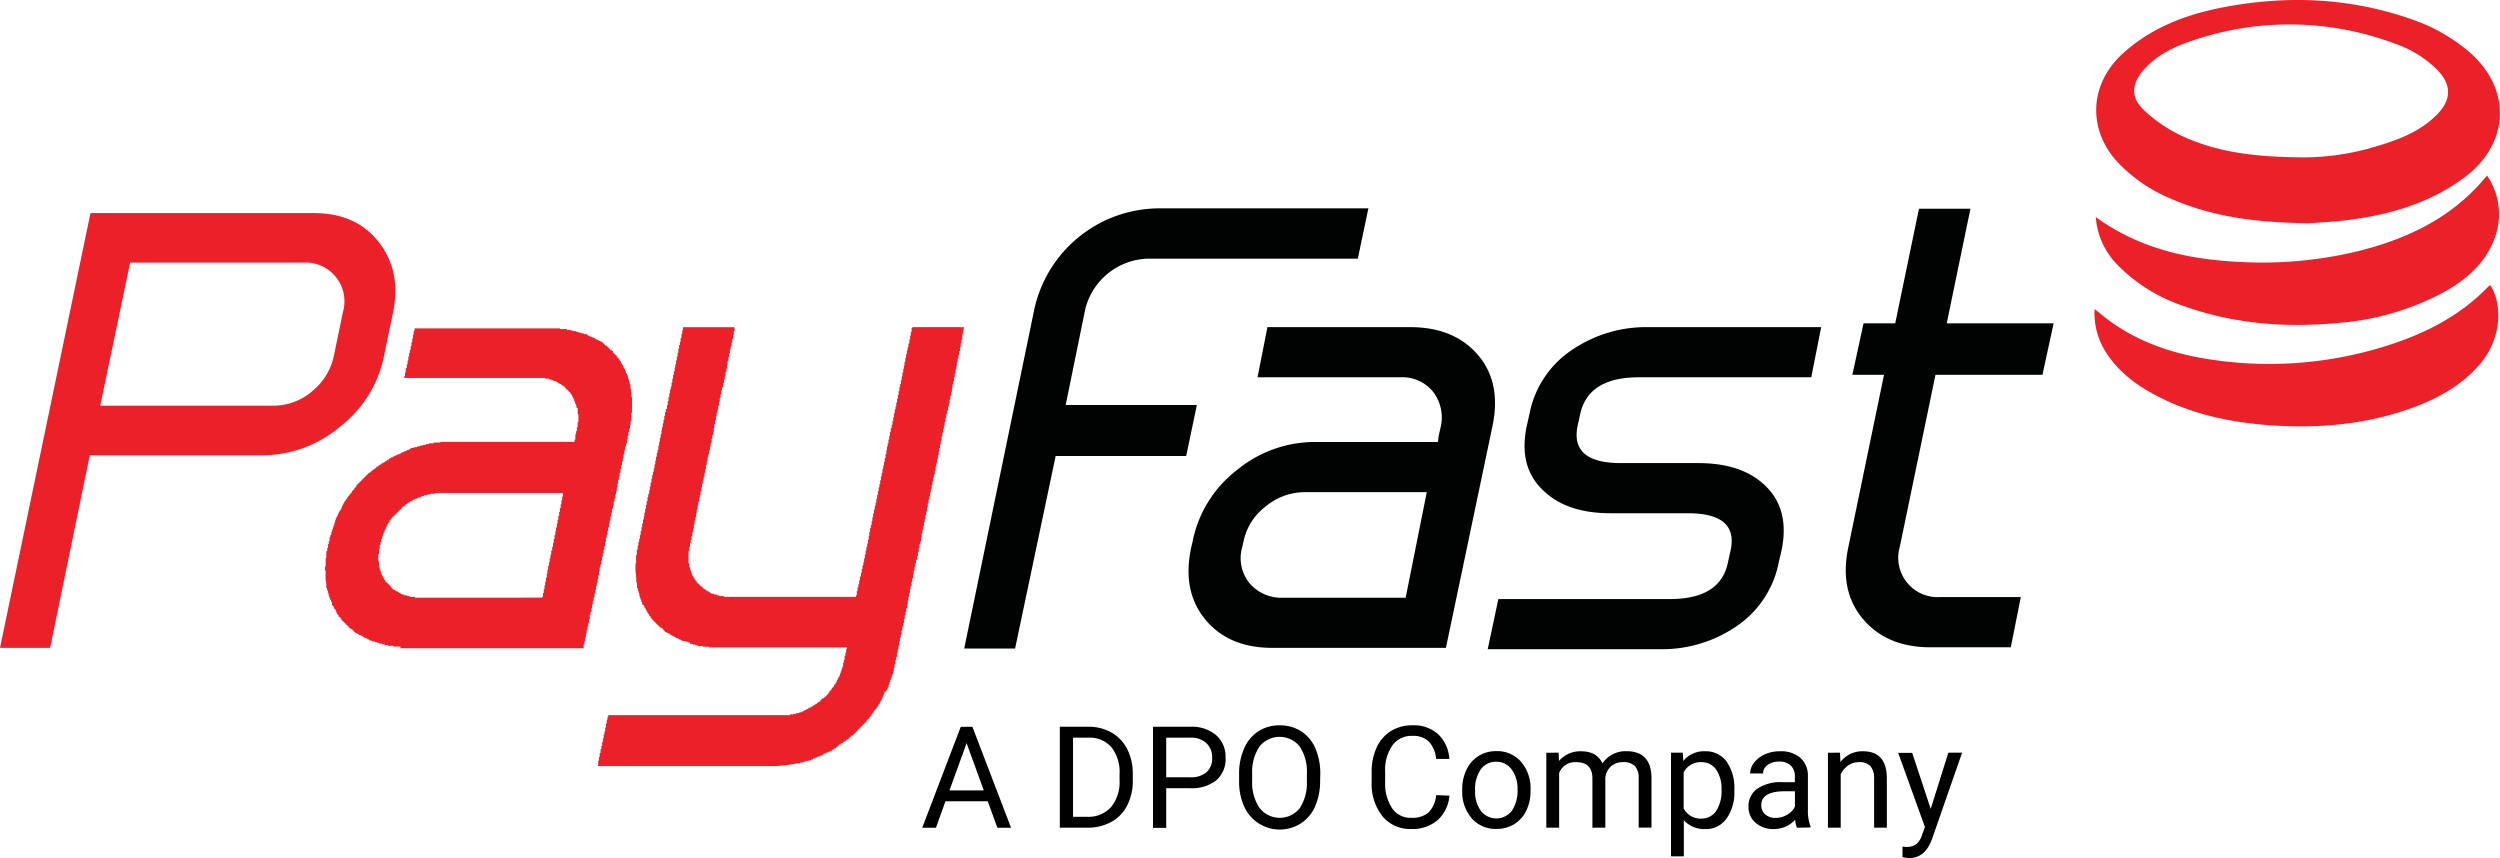 <svg xmlns="http://www.w3.org/2000/svg" viewBox="0 0 566.94 194.57"><defs><style>.cls-1{fill:#ec2028;}.cls-2{fill:#010202;}</style></defs><title>Asset 1payfast</title><g id="Layer_2" data-name="Layer 2"><g id="Layer_1-2" data-name="Layer 1"><path class="cls-1" d="M523.64,50.62c-11.95-.12-21.84-1.45-31.19-5.5a35.39,35.39,0,0,1-12.18-8.3c-7-7.55-6.43-17.89,1.23-24.78C487.94,6.24,495.72,3.3,504,1.69c14.54-2.82,28.94-2.24,43,2.72a39.93,39.93,0,0,1,13,7.41c9.69,8.4,9.12,20.85-1.23,28.49-7.65,5.66-16.42,8.26-25.66,9.5C529.36,50.34,525.57,50.46,523.64,50.62Zm-1.07-14.93a57.05,57.05,0,0,0,16.06-2.43c5.11-1.5,10.13-3.33,14-7.26,3.38-3.42,3.36-6.85,0-10.25A25,25,0,0,0,543.38,10a67.91,67.91,0,0,0-46.84-.57c-3.92,1.35-7.67,3.23-10.47,6.49s-2.86,6.27.18,9.11A33.1,33.1,0,0,0,494,30.44C502.24,34.5,511.21,35.63,522.57,35.69Z"/><path class="cls-1" d="M564.77,64.7c3,4.84,2.12,12.23-1.87,17.24s-9.51,8.18-15.47,10.4c-10.5,3.89-21.4,4.87-32.47,4.11-8.73-.63-17.21-2.32-25.08-6.29-5.14-2.57-9.75-5.86-12.74-11A16.49,16.49,0,0,1,475,70.08c1.07.85,1.87,1.53,2.72,2.18,6.69,5.07,14.36,7.77,22.54,9.1a88.21,88.21,0,0,0,37.77-2c9.87-2.72,19.08-6.89,26.35-14.47C564.39,64.82,564.53,64.8,564.77,64.7Z"/><path class="cls-1" d="M475.27,49.23c10,7.23,21.07,9.61,32.66,10.17a92.52,92.52,0,0,0,26-2.25C545.6,54.37,556.09,49.51,564,39.8a15.52,15.52,0,0,1,1.41,15c-2.1,5.06-6.05,8.5-10.72,11.18a59.87,59.87,0,0,1-24.21,7.23c-12,1.17-23.89.28-35.38-3.85a37.61,37.61,0,0,1-14.8-9.18A17.33,17.33,0,0,1,475.27,49.23Z"/><path class="cls-1" d="M135.67,130.94v-.53h.18v-.87H136v-.88h.17V128h.18v-.87h.17v-.88h.18v-.87h.17v-.7h.18v-.88h.17v-.87h.18V122h.17v-.7h.17v-.87h.18v-.87h.18v-.88h.17V118h.18v-.88h.17v-.87h.17v-.87H139v-.7h.17v-.88h.18V113h.17v-.87h.18v-.7h.17v-.87H140v-.88h.18v-.87h.17v-.7h.18v-.87h.18v-.88h.17v-.87h.17v-.87h.18v-.7h.17V103h.18v-.87h.17v-.88H142v-.69h.17v-.88h.18v-.87h.17v-.87h.17v-.71h.18v-.87H143v-.87h.18V94c0-.14,0-.28,0-.42h.14V90.08h-.09q0-.51-.09-1v-.73h-.1c0-.14-.05-.27-.08-.41v-.81h-.17v-.52h-.13c0-.06,0-.11,0-.16v-.37h-.11l-.06-.17h0v-.18h0l-.12-.34h0v-.17h-.07c0-.1-.07-.19-.11-.28v-.25H142s-.05-.11-.07-.17h0v-.35h-.16l0,0v-.5h-.17v-.17h-.16l0,0V83.1h-.17v-.36h-.18v-.17H141a.35.35,0,0,1-.05-.08v-.27h-.17v-.35h-.18V81.7h-.18v-.35h-.17v-.18H140v-.35h-.17v-.17h-.17v-.17h-.18V80.3h-.17v-.18h-.18V80H139V79.6h-.18v-.17h-.34v-.18h-.18v-.17h-.17V78.9h-.18v-.17h-.18v-.18h-.17v-.17h-.35v-.16h-.17V78h-.18v-.17h-.17v-.18h-.18V77.5h-.35v-.17h-.34v-.18h-.3l-.05,0V77h-.22l-.14-.08v-.09H135l-.2-.13v-.05h-.09l-.08,0v-.12h-.27l-.09,0v-.14H134l-.07,0v-.14h-.29l0,0v-.15h-.35v-.16h-.18v-.17h-.65l-.05,0v-.16h-.46l-.06,0v-.15h-.44l-.26-.09v-.09h-.26l-.26-.06v-.12h-.51l-.19,0v-.13h-.52v-.17h-.88v-.17h-1.39l-.18,0v-.15h-33v.52h-.18v.88h-.17v.87h-.17v.87h-.18v.88h-.17v.87h-.18V80h-.17v.87h-.18v.88h-.17v.87h-.18v.87H92v1h-.17v.86h-.18v.35h32v.18h.88v.17H125v.17h.52v.18h.53v.18h.34v.17h.18v.18h.35v.17h.35v.17h.17v.18h.35v.17H128v.18h.17V88h.18v.18h.17v.17h.17v.17h.18v.18H129v.17h.18V89h.18v.34h.17v.17h.18v.35h.17v.35h.17v.35h.18V91h.17v.52h.18V92h.17v.52H131v1.4h.17v1.75H131v1.22h-.18v.87h-.17v.7h-.18v1.22h-.17v.52H99.87v.16l-.15,0H98.31v.18h-1v.17h-.7v.16H96v.1l-.34.07h-.35v.09l-.3.09h-.4v.13l-.17.05h-.53v.16h-.7v.18h-.35V102h-.52v.18H92v.17h-.35v.15l-.07,0h-.28v.12l-.15.06H91v.08l-.18.09h-.17v.09l-.17.09H90.1v.18h-.35v.17H89.4v.17h-.35v.17H88.7v.18h-.35v.18h-.17v.17h-.35v.18h-.18v.16H87.3v.17h-.17v.15l0,0h-.3v.17h-.35v.18h-.18v.17h-.34v.18h-.17v.17h-.36V106h-.17v.17H85v.17h-.17v.18h-.35v.18h-.17v.17h-.18V107H84v.17h-.36v.17h-.17v.18h-.17v.17h-.17v.18h-.18v.17h-.18v.18h-.17v.17h-.18v.17h-.17v.18h-.17v.17h-.18v.18h-.17v.18h-.18v.17h-.17v.17h-.18v.18H81V110h-.18v.35h-.17v.18H80.5v.17h-.18v.3l0,0h-.14v.17H80v.18h-.18v.24a.76.76,0,0,1-.08.11h-.09v.1s0,0-.05.08h-.12v.16h-.18v.25l-.06.09H79.1v.18h-.17v.18h-.17v.32l0,0h-.16v.17H78.4v.32l0,0h-.15v.17h-.18v.35h-.17v.32l0,0H77.7v.29l0,.05h-.15v.27s0,0,0,.08h-.13v.23l-.06.12h-.11v.2a1.09,1.09,0,0,0-.08.15H77v.17l-.07.18h-.1v.23l-.06.12h-.12v.28l0,.07h-.14v.34H76.3v.35h-.17V118H76v.52h-.17v.52h-.17v.53h-.18v.52h-.17v.53h-.18v.69H74.9v.53h-.17v.87h-.17v.7h-.17v.87h-.18v.7H74v1.42s0,.1,0,.15h-.15v1.7c0,.07,0,.15,0,.22h-.17v.88h.15c0,.45,0,.89,0,1.32v.94h.08c0,.25,0,.5.09.75v1h.18v.52h.12a1.83,1.83,0,0,0,.06.25v.28h.07l.1.31V135h.06c0,.12.07.25.11.37v.16h.06a2.83,2.83,0,0,1,.11.31V136H75l.1.25v.27h.12l.06.14v.56h.17v.17h.18v.34h.17v.36H76v.17h.13l0,.09v.26h.15l0,0V139h.18v.35h.17v.17h.18v.35H77V140h.18v.18h.17v.35h.17v.18h.18v.17h.18v.17h.17v.17h.18v.18h.17v.18h.17v.17h.18v.18h.17v.17h.18v.18h.17v.17h.18v.17h.32l0,0v.15H80V143h.17v.18h.18v.18h.18v.17h.34v.17h.29l.06,0v.13h.18V144h.29l.06,0v.14h.22a.57.57,0,0,0,.13.08v.09h.13l.21.12v.06h.13l0,0v.15h.29l.06,0v.14h.3l.05,0v.15h.31l0,0v.15h.18v.18h.53v.17h.53l.16.06v.12h.34l.19.07v.1h.3l.22.08v.1h.41l.29.06v.11h.46l.06,0v.15H88v.17h1.23v.17H90.8V147h41.55v-.87h.17v-.7h.18v-.87h.18v-.88h.17v-.87h.18v-.7h.17v-.88h.18v-.87h.17v-.87h.17v-.7h.18v-.87h.17v-.87h.18v-.88h.18v-.69h.17v-.87H135v-.88h.17v-.87h.18v-.7h.18v-.88h.17Zm-8-18.86v.52h-.18v.87h-.17v.88h-.17v.87h-.18v.87h-.17V117h-.18v.87h-.18v.87h-.17v.88h-.17v.87h-.17v.87h-.18v.88h-.18v.87h-.17V124h-.18v.87H125v.88h-.18v.87h-.17v.87h-.17v.88h-.18v.87h-.17v.87H124v.88h-.18v.87h-.17v.87h-.17v.87h-.17v.88h-.18v.87h-.18v.18H94.11v-.18H92.89v-.18h-.52V135h-.7v-.17h-.53v-.17H90.8v-.18h-.35v-.18h-.18v-.17h-.35v-.18h-.34v-.17h-.35v-.18h-.18v-.17h-.18v-.17H88.7V133h-.17v-.17h-.18v-.18h-.17v-.18H88v-.17h-.17v-.17h-.18V132h-.17v-.18H87.3v-.34h-.17v-.35H87v-.17h-.18v-.35h-.17v-.35h-.18v-.53h-.18v-.52h-.17v-.53h-.17v-1.39h-.17V125.7h.17v-1.22h.17v-.88h.17v-.7h.18v-.69h.18v-.53h.17v-.53H87v-.51h.17v-.36h.17v-.35h.18v-.34h.17v-.35h.18v-.35H88v-.35h.18v-.17h.17V118h.18v-.18h.17v-.18h.17v-.35h.18v-.17h.18V117h.17v-.18h.18v-.17h.17v-.18h.17v-.17h.18v-.18h.17v-.17h.18v-.17h.17v-.18h.18v-.17H91v-.18h.17V115h.18v-.17h.35v-.17h.18v-.17H92v-.18h.35v-.18h.17V114h.35v-.18h.18v-.17h.35v-.18h.34v-.17h.35v-.17h.36V113h.34v-.17h.53v-.18h.35v-.18h.52v-.17h.7v-.17h.69v-.17h1.05v-.18h29Z"/><path class="cls-1" d="M218.26,74.19H206.91v.18h-.18v.87h-.17v.87h-.17V77h-.17v.88H206v.86h-.18v.7h-.17v.87h-.18v.87h-.17v.88h-.18v.87H205v.69h-.17v.88h-.18v.87h-.17v.87h-.18v.88h-.18v.7h-.17v.87h-.17v.87h-.17v.88h-.18v.87h-.18v.87h-.17v.7h-.18v.87h-.17v.88h-.17v.87h-.18v.87h-.17v.7H202v.88h-.17v.87h-.18v.87h-.17v.88h-.18v.69h-.17v.88H201V103h-.18v.87h-.18v.87h-.17v.88h-.18v.69h-.17v.88h-.17v.87h-.18v.87h-.17v.88h-.18v.7h-.17v.87h-.18v.87h-.17v.88h-.17V114h-.18v.7h-.17v.87h-.18v.87H198v.87h-.17v.88h-.17v.87h-.18v.7h-.17v.88h-.18v.87H197v.87h-.18v.88h-.17V124h-.18v.87h-.17v.88h-.17v.87h-.18v.87h-.17v.7h-.18V129h-.18v.88h-.17v.87H195v.87h-.17v.86h-.18v.71h-.18v.87h-.17V135h-.18v.35h-30v-.18h-1V135h-.52v-.17H162v-.17h-.7v-.18H161v-.18h-.17v-.17h-.36v-.18h-.35v-.17h-.17v-.18h-.35v-.17h-.17v-.17h-.18V133h-.35v-.17h-.17v-.18h-.17v-.18h-.18v-.17h-.17v-.17H158v-.35h-.18v-.18h-.17v-.17h-.17v-.35h-.18v-.35h-.17v-.17H157v-.35h-.17v-.53h-.18v-.52h-.17v-.53h-.18v-.87h-.17V125h.17v-1h.18v-.87h.17v-.7h.18v-.87H157v-.87h.18v-.88h.17v-.87h.18V118h.17v-.71h.17v-.87H158v-.87h.18v-.87h.17v-.88h.18V113h.17v-.7h.17v-.87h.18v-.87h.17v-.88h.18v-.87h.17v-.7h.18v-.87h.17v-.88h.17v-.87h.18v-.87h.17v-.88h.18V103h.18v-.87H161v-.88h.17v-.87h.18v-.87h.17v-.88h.18v-.69h.17v-.88H162v-.87h.17v-.87h.18v-.87h.17v-.88h.17v-.7h.18V92h.17v-.88h.18v-.87h.18v-.87h.17v-.87h.17v-.69H164v-.87h.18v-.88h.18v-.87h.17v-.87h.18v-.71h.17v-.87H165v-.87h.18V81h.17v-.87h.18v-.87h.17v-.7h.18v-.87h.18v-.87h.17v-.88h.17v-.87h.17v-.87H154.88v.69h-.17v.88h-.18v.87h-.18v.87h-.17v.71H154v.87h-.17V80h-.17v.87h-.18v.88h-.17v.87h-.18v.7H153v.87h-.18V85h-.18v.88h-.17v.87h-.17v.87h-.17v.7h-.18v.88h-.18v.87h-.17V91h-.18v.88h-.17v.86H151v.69h-.18v.88h-.17v.87h-.18V96h-.17v.88h-.18v.69H150v.88h-.17v.87h-.18v.87h-.17v.87h-.18V102h-.18v.7h-.17v.87h-.18v.88h-.17v.87h-.17v.87h-.18V107h-.17v.69h-.18v.87h-.17v.88h-.18v.87h-.17v.87h-.17v.88H147v.7h-.17v.87h-.18v.88h-.18v.87h-.17v.87h-.17v.87H146v.7h-.18v.87h-.18v.88h-.17v.87h-.18v.87h-.17v.88h-.18v.69h-.17v.87h-.17v.88h-.18v1.21h-.17v1.43c0,.17,0,.33,0,.49h-.14v2.1h.09c0,.43.05.87.09,1.29V132h.09c0,.16.05.31.08.47v.92h.18v.52h.12c0,.07,0,.13.05.19v.34h.1l.07.25V135H145l.09.28v.25h.09a1.8,1.8,0,0,1,.08.21V136h.12l.06.14v.38h.17v.53h.18v.17H146l0,0v.31h.16v.35h.17v.18h.12a.41.41,0,0,0,.05.09v.26h.16l0,0v.3h.18v.35H147v.18h.18v.35h.17v.17h.17V140h.18v.35h.17v.18h.18v.18h.17v.17h.18v.17h.17v.17h.17v.18h.18v.18h.17v.17h.18v.18h.18v.17h.17v.18H150l0,0v.15h.17v.17h.18v.18h.17V143h.18v.18h.17v.18h.35v.17h.32l0,0v.15h.24l.11.07v.1h.15l0,0V144h.25l.09.07v.11h.18l.17.1v.07h.15l.2.1v.08h.18v.16h.35v.16H154v.17h.35v.17h.36v.18h.54l.15,0v.12h.33l.2.07v.11h.3l.22.08V146h.38l.32.08v.1h.4l.12,0v.15h.53v.17h1.1l.12,0v.16h1.2l.2,0v.15h31.25v.35h-.18v.87h-.17v.69h-.18v.88h-.17v.7h-.17v.87H191v.52h-.17v.53h-.18v.52h-.17v.53h-.18v.34h-.17v.18H190v.35h-.18v.35h-.17v.35h-.18v.34h-.18v.18h-.17v.35h-.18v.18h-.17v.17h-.17v.35h-.18v.17h-.17v.18h-.18V157h-.17v.35h-.18v.17h-.17v.18h-.17v.17h-.18V158H187v.18h-.18v.17h-.35v.18h-.17v.17h-.17v.17H186v.18h-.18v.17h-.35v.18h-.17v.17h-.35v.18h-.17v.17h-.35v.17h-.18v.18h-.35v.17h-.34v.18h-.36v.18h-.35V161h-.34v.17h-.35v.17h-.35v.18h-.53v.18h-.7v.17H180V162h-.87v.17H137.94v.35h-.18v.7h-.17v.87h-.17V165h-.18v.88h-.17v.69h-.18v.88h-.17v.87h-.18v.87h-.17v.7h-.18v.88H136v.87h-.17v.87h-.18v.63h.05l-.13.59H175a26.4,26.4,0,0,0,5.5-.59h.26v-.06l.19,0h.51v-.11l.28-.07h.42v-.11l.2-.07h.32v-.1l.21-.07h.49v-.15l.06,0H184v-.17h.36V172h.52v-.18h.35v-.17h.35v-.16l0,0H186v-.13l.08,0h.27v-.11l.13-.06h.21V171l.12-.06H187v-.13l.08,0h.27v-.14l.07,0h.27v-.15l.05,0h.3v-.16l0,0h.5v-.17h.17v-.18h.35v-.17h.17v-.17h.36v-.18h.17v-.18h.35V169h.17v-.17h.35v-.17h.18v-.17h.35v-.18h.17v-.17h.35V168h.17v-.17h.18v-.18h.35v-.17h.17v-.17h.17v-.18h.18v-.17h.18v-.18h.35v-.18h.17v-.17h.18v-.17H194V166h.17v-.17h.18v-.18h.17v-.17h.18v-.18h.18v-.17H195V165h.17v-.17h.17v-.17h.18v-.18h.18v-.17h.17v-.18h.18v-.18h.17v-.17h.17v-.17h.18v-.34h.17v-.18H197v-.17h.17v-.27l.07-.08h.11v-.13l0,0h.14v-.18h.18V162a1.58,1.58,0,0,1,.12-.15h.05v-.07a.61.61,0,0,0,.07-.1h.1v-.15l0,0h.15v-.22l.09-.13h.09V161l0,0h.14v-.17h.18v-.18h.17v-.35h.17v-.18h.18v-.34h.17v-.18h.18v-.35h.17v-.35h.18v-.34h.17v-.32l0,0h.15v-.27a.41.41,0,0,0,0-.09h.13v-.25a.42.42,0,0,0,0-.1h.13v-.28l0-.06h.15v-.35H201v-.35h.17v-.35h.17v-.35h.18v-.52h.17v-.52h.17v-.46l0-.06H202v-.35h.18v-.52h.17v-.53h.18v-.52h.17v-.88h.17v-.87h.18v-.87h.17v-.7h.18v-.87h.18v-.87h.17v-.88h.17v-.87h.17v-.87h.18v-.71h.18V143h.17v-.87h.18v-.88H205v-.87h.17v-.87h.18v-.7h.17v-.87h.18v-.87h.17v-.88H206v-.87h.18v-.87h.17v-.88h.17v-.69h.17V132h.18v-.88h.18v-.87h.17v-.87h.18v-.88h.17v-.7h.17v-.87H208v-.87h.17v-.88h.18v-.87h.17v-.87h.18v-.7h.17v-.87H209V121h.18v-.87h.17v-.87h.18v-.87h.18v-.71h.17v-.87h.18v-.87h.17V115h.17v-.87h.18v-.87h.17v-.7h.18v-.87h.17v-.87h.18V110h.17v-.87h.17v-.87h.18v-.7H212v-.87h.18v-.88h.18v-.87h.17v-.87h.17v-.87h.17v-.87H213v-.7h.18v-.87h.17v-.88h.18V99h.17v-.87h.18v-.88h.17v-.69h.17v-.87h.18v-.88h.17v-.87h.18v-.87H215v-.88h.17v-.7h.17V90.6h.17v-.87h.18v-.88h.18V88H216v-.87h.18v-.7h.17v-.87h.17v-.88h.18v-.87h.17v-.87H217v-.87h.17v-.7h.18v-.87h.17V79.6h.18v-.87h.17v-.87h.17V77h.18v-.87h0l.4-1.91Z"/><path class="cls-1" d="M87.07,80.81l2.07-10c1.27-6.3.16-11.6-3.32-16s-8.39-6.49-14.69-6.49H20.52L0,146.92H11.36l9-43.68H59.61a27.34,27.34,0,0,0,17.5-6.48A27.05,27.05,0,0,0,87.07,80.81Zm-16.38,8A13.48,13.48,0,0,1,62,92H22.73l6.78-32.45H68.77a8.8,8.8,0,0,1,9,11.21l-2.07,10A13.87,13.87,0,0,1,70.69,88.78Z"/><path class="cls-2" d="M318.77,135.55l4.79-23.94h-27.7a14,14,0,0,0-8.9,3.29,13.34,13.34,0,0,0-5,8.08l-.29,1.21a9,9,0,0,0,1.71,8.08,9.44,9.44,0,0,0,7.57,3.28Zm9.13,11.37H288.53q-9.88,0-15.19-6.42c-3.54-4.29-4.62-9.74-3.21-16.31l.29-1.21a27,27,0,0,1,10-16.31,27.83,27.83,0,0,1,17.89-6.44H326.1l.15-1.34.45-2A9.58,9.58,0,0,0,325,88.86a8.93,8.93,0,0,0-7.41-3.3H285.18l2.24-11.37h32.4q9.87,0,15.26,6.21c3.6,4.14,4.73,9.46,3.44,15.94"/><path class="cls-2" d="M403.39,127.47a22.71,22.71,0,0,1-10,14.82,29.81,29.81,0,0,1-17.08,4.93H337.38l2.41-11.37H378.7q11.52,0,13.17-8.38l.6-2.69q1.78-8.4-9.73-8.39H365.23q-9.74,0-15-4.93-6-5.38-4-14.83l.6-2.68a22.57,22.57,0,0,1,10-14.82,29.8,29.8,0,0,1,17.06-4.94H413l-2.25,11.37H371.66q-11.52,0-13.32,8.39l-.59,2.68q-1.67,8.4,9.88,8.39h17.5q9.74,0,15,4.94,5.83,5.39,3.89,14.82"/><path class="cls-2" d="M456,146.79H437.72c-6.59,0-11.68-2.17-15.27-6.45s-4.69-9.72-3.28-16.31L427.25,85h-7.18l2.54-11.67h7.18l5.39-26h11.67l-5.38,26h24.24L463.18,85H438.92L430.83,124A8.93,8.93,0,0,0,440,135.4h18.27"/><path class="cls-2" d="M307.92,58.66H260.23a15.08,15.08,0,0,0-14.11,11.41l-4.45,21.78h29.75L269,103.41h-29.6l-9.2,43.66H218.66l15.91-77a29.1,29.1,0,0,1,28.07-22.82h47.68"/><path d="M224,181.71h-9.59l-2.16,6h-3.11l8.74-22.89h2.64l8.76,22.89h-3.1Zm-8.68-2.47h7.78l-3.9-10.71Z"/><path d="M240.34,187.7V164.81h6.46a10.4,10.4,0,0,1,5.28,1.32,9,9,0,0,1,3.55,3.76,12.24,12.24,0,0,1,1.26,5.59v1.46a12.22,12.22,0,0,1-1.25,5.68,8.81,8.81,0,0,1-3.56,3.74,11.08,11.08,0,0,1-5.4,1.34Zm3-20.42v17.95h3.17a6.92,6.92,0,0,0,5.43-2.17,9,9,0,0,0,1.95-6.19v-1.33a9.13,9.13,0,0,0-1.83-6.07,6.54,6.54,0,0,0-5.2-2.19Z"/><path d="M264.47,178.74v9h-3V164.81h8.44a8.47,8.47,0,0,1,5.89,1.92,6.48,6.48,0,0,1,2.13,5.07,6.41,6.41,0,0,1-2.08,5.14,8.87,8.87,0,0,1-6,1.8Zm0-2.47h5.42a5.42,5.42,0,0,0,3.71-1.14,4.17,4.17,0,0,0,1.29-3.3,4.32,4.32,0,0,0-1.29-3.28,5.06,5.06,0,0,0-3.53-1.27h-5.6Z"/><path d="M299.37,177a14.23,14.23,0,0,1-1.13,5.87,8.65,8.65,0,0,1-3.21,3.83,8.84,8.84,0,0,1-12.88-3.8A13.56,13.56,0,0,1,281,177.2v-1.66a13.91,13.91,0,0,1,1.15-5.83,8.49,8.49,0,0,1,8.05-5.22,8.93,8.93,0,0,1,4.85,1.33,8.62,8.62,0,0,1,3.23,3.85,14.33,14.33,0,0,1,1.13,5.87Zm-3-1.48a10.29,10.29,0,0,0-1.64-6.25,5.83,5.83,0,0,0-9.08,0,10.11,10.11,0,0,0-1.69,6.05V177a10.3,10.3,0,0,0,1.66,6.2,5.8,5.8,0,0,0,9.09.13,10.28,10.28,0,0,0,1.66-6.11Z"/><path d="M328.7,180.43A8.41,8.41,0,0,1,326,186a8.8,8.8,0,0,1-6,2,8.07,8.07,0,0,1-6.5-2.91,11.69,11.69,0,0,1-2.44-7.78v-2.2a13,13,0,0,1,1.14-5.61,8.54,8.54,0,0,1,3.23-3.72,9,9,0,0,1,4.84-1.3,8.27,8.27,0,0,1,5.85,2,8.52,8.52,0,0,1,2.56,5.63h-3a6.55,6.55,0,0,0-1.71-4,5.15,5.15,0,0,0-3.67-1.23,5.37,5.37,0,0,0-4.53,2.14,9.81,9.81,0,0,0-1.65,6.09v2.22a10.09,10.09,0,0,0,1.56,5.93,5,5,0,0,0,4.35,2.2,5.79,5.79,0,0,0,3.86-1.14,6.33,6.33,0,0,0,1.79-4Z"/><path d="M331.59,179a10,10,0,0,1,1-4.49,7.26,7.26,0,0,1,2.73-3.08,7.39,7.39,0,0,1,4-1.09,7.15,7.15,0,0,1,5.62,2.41,9.24,9.24,0,0,1,2.15,6.4v.2a10.21,10.21,0,0,1-.95,4.46,7.26,7.26,0,0,1-2.72,3.07,7.59,7.59,0,0,1-4.07,1.1,7.16,7.16,0,0,1-5.6-2.4,9.23,9.23,0,0,1-2.15-6.37Zm2.93.35a7.29,7.29,0,0,0,1.31,4.54,4.44,4.44,0,0,0,7,0,8,8,0,0,0,1.31-4.87,7.24,7.24,0,0,0-1.33-4.53,4.21,4.21,0,0,0-3.53-1.74,4.16,4.16,0,0,0-3.47,1.72A7.88,7.88,0,0,0,334.52,179.38Z"/><path d="M353.46,170.69l.08,1.88a6.3,6.3,0,0,1,5-2.2q3.57,0,4.86,2.74a6.4,6.4,0,0,1,2.21-2,6.47,6.47,0,0,1,3.22-.76c3.73,0,5.62,2,5.69,5.93v11.4h-2.91V176.47a4,4,0,0,0-.83-2.73,3.69,3.69,0,0,0-2.8-.9,3.83,3.83,0,0,0-2.69,1,3.89,3.89,0,0,0-1.24,2.6V187.7h-2.93V176.55q0-3.7-3.63-3.71a3.88,3.88,0,0,0-3.91,2.44V187.7h-2.91v-17Z"/><path d="M393.31,179.38a10.17,10.17,0,0,1-1.78,6.26,5.68,5.68,0,0,1-4.81,2.37,6.23,6.23,0,0,1-4.87-2v8.19h-2.91V170.69h2.66l.14,1.88a6,6,0,0,1,4.94-2.2,5.81,5.81,0,0,1,4.85,2.31,10.37,10.37,0,0,1,1.78,6.43Zm-2.91-.33a7.55,7.55,0,0,0-1.22-4.54,4,4,0,0,0-3.37-1.67,4.27,4.27,0,0,0-4,2.34v8.13a4.29,4.29,0,0,0,4,2.33,4,4,0,0,0,3.33-1.66A8.24,8.24,0,0,0,390.4,179.05Z"/><path d="M407.5,187.7a6.38,6.38,0,0,1-.4-1.8,6.5,6.5,0,0,1-4.85,2.11,6,6,0,0,1-4.12-1.42,4.59,4.59,0,0,1-1.61-3.61,4.81,4.81,0,0,1,2-4.13,9.5,9.5,0,0,1,5.68-1.47h2.83v-1.33a3.29,3.29,0,0,0-.91-2.43,3.69,3.69,0,0,0-2.69-.91,4.26,4.26,0,0,0-2.61.79,2.33,2.33,0,0,0-1,1.9h-2.93a4,4,0,0,1,.91-2.46,6.25,6.25,0,0,1,2.45-1.88,8.23,8.23,0,0,1,3.4-.69,6.73,6.73,0,0,1,4.61,1.47,5.3,5.3,0,0,1,1.73,4v7.83a9.71,9.71,0,0,0,.59,3.72v.26Zm-4.82-2.22a5.1,5.1,0,0,0,2.59-.71,4.26,4.26,0,0,0,1.78-1.84v-3.49h-2.28c-3.56,0-5.35,1.05-5.35,3.13a2.65,2.65,0,0,0,.92,2.14A3.49,3.49,0,0,0,402.68,185.48Z"/><path d="M417.27,170.69l.09,2.13a6.22,6.22,0,0,1,5.1-2.45q5.39,0,5.43,6.09V187.7H425V176.44a4,4,0,0,0-.85-2.72,3.35,3.35,0,0,0-2.57-.88,4.14,4.14,0,0,0-2.48.76,5.13,5.13,0,0,0-1.67,2V187.7h-2.9v-17Z"/><path d="M437.84,183.44l4-12.75h3.12l-6.84,19.63q-1.59,4.25-5.05,4.25l-.55,0-1.08-.21V192l.78.06a3.87,3.87,0,0,0,2.31-.6,4.38,4.38,0,0,0,1.36-2.18l.64-1.73-6.07-16.82h3.18Z"/></g></g></svg>
